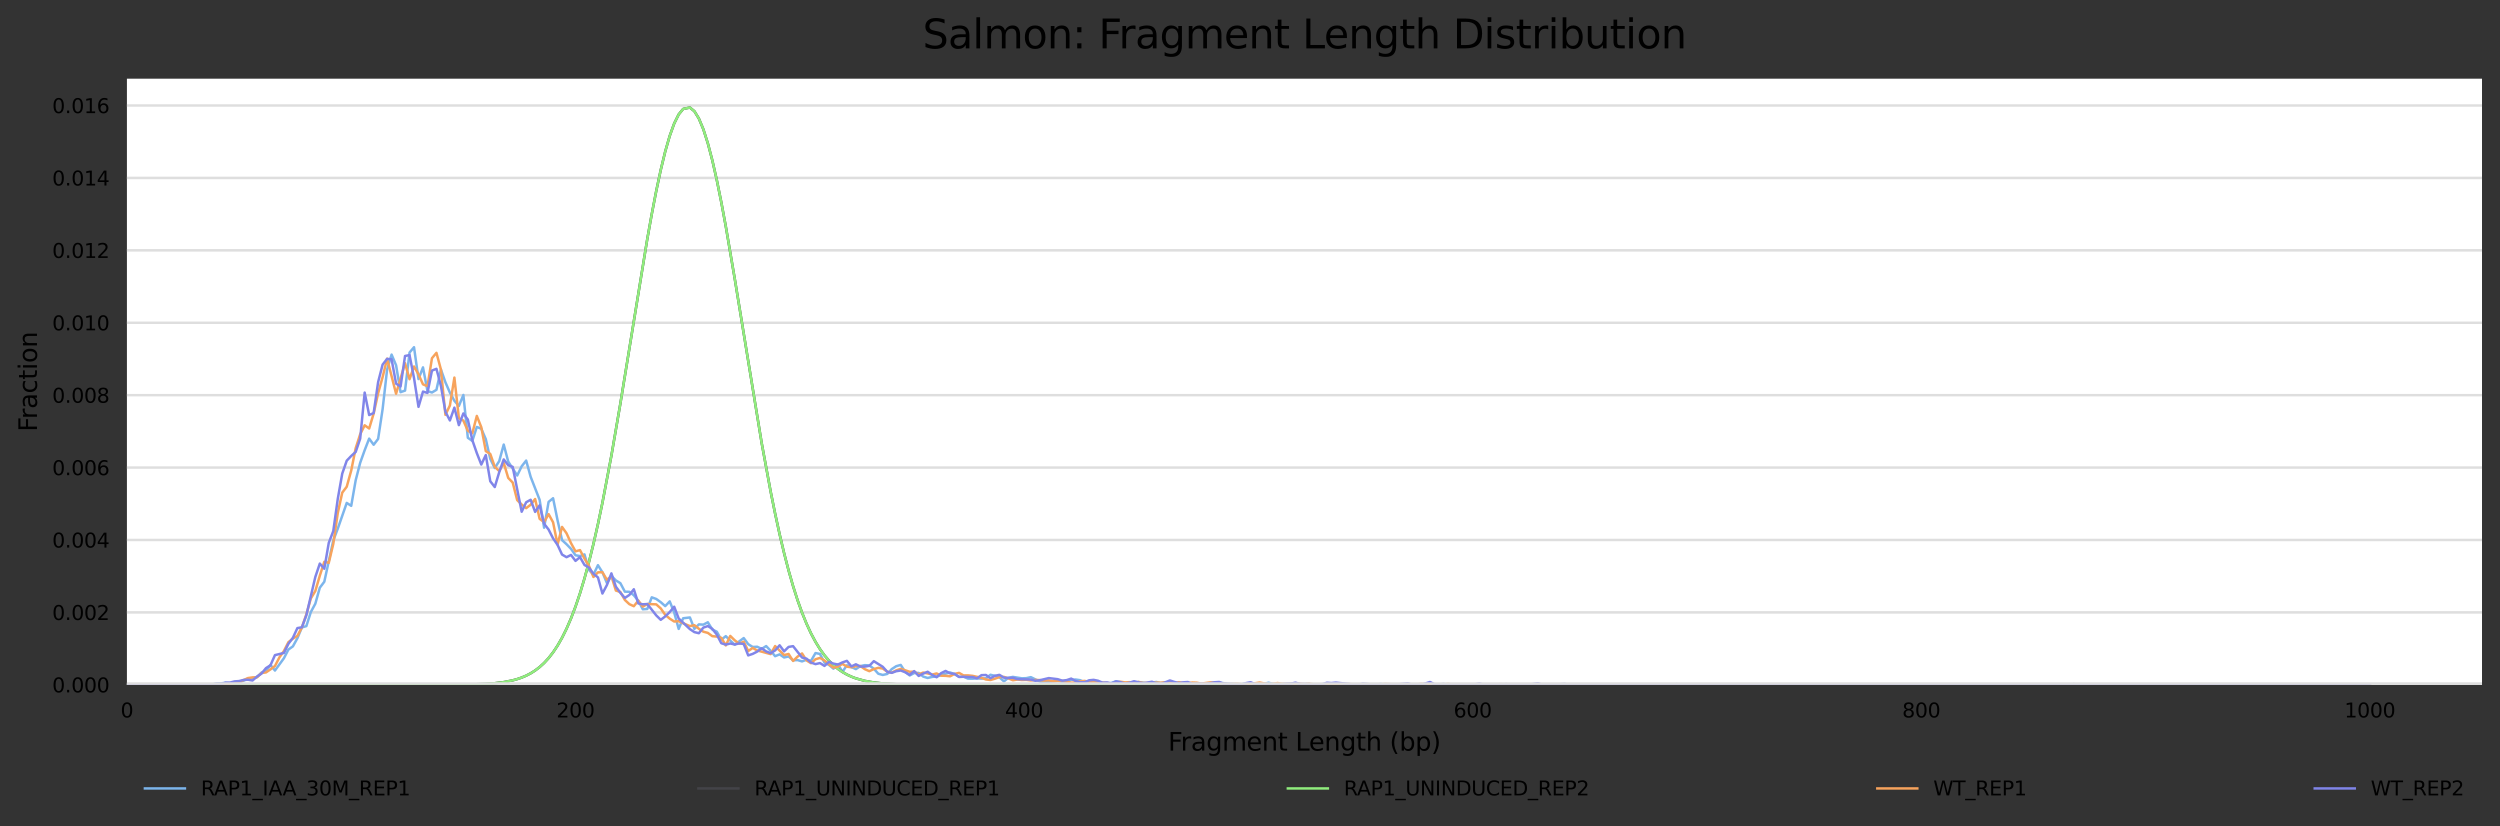 <?xml version="1.0" encoding="utf-8" standalone="no"?>
<!DOCTYPE svg PUBLIC "-//W3C//DTD SVG 1.1//EN"
  "http://www.w3.org/Graphics/SVG/1.1/DTD/svg11.dtd">
<svg xmlns:xlink="http://www.w3.org/1999/xlink" width="1000.261pt" height="330.542pt" viewBox="0 0 1000.261 330.542" xmlns="http://www.w3.org/2000/svg" version="1.1">
 <rect x="0" y="0" width="1000.261" height="330.542" fill="#333333" stroke="none"/>
 <defs>
  <style type="text/css">*{stroke-linejoin: round; stroke-linecap: butt}</style>
 </defs>
 <g id="figure_1">
  <g id="axes_1">
   <g id="patch_1">
    <path d="M 50.781 273.99 
L 993.061 273.99 
L 993.061 31.483 
L 50.781 31.483 
z
" style="fill: #ffffff"/>
   </g>
   <g id="matplotlib.axis_1">
    <g id="xtick_1">
     <g id="text_1">
      <!-- 0 -->
      <g transform="translate(48.236 287.069)scale(0.08 -0.08)">
       <defs>
        <path id="DejaVuSans-30" d="M 2034 4250 
Q 1547 4250 1301 3770 
Q 1056 3291 1056 2328 
Q 1056 1369 1301 889 
Q 1547 409 2034 409 
Q 2525 409 2770 889 
Q 3016 1369 3016 2328 
Q 3016 3291 2770 3770 
Q 2525 4250 2034 4250 
z
M 2034 4750 
Q 2819 4750 3233 4129 
Q 3647 3509 3647 2328 
Q 3647 1150 3233 529 
Q 2819 -91 2034 -91 
Q 1250 -91 836 529 
Q 422 1150 422 2328 
Q 422 3509 836 4129 
Q 1250 4750 2034 4750 
z
" transform="scale(0.016)"/>
       </defs>
       <use xlink:href="#DejaVuSans-30"/>
      </g>
     </g>
    </g>
    <g id="xtick_2">
     <g id="text_2">
      <!-- 200 -->
      <g transform="translate(222.628 287.069)scale(0.08 -0.08)">
       <defs>
        <path id="DejaVuSans-32" d="M 1228 531 
L 3431 531 
L 3431 0 
L 469 0 
L 469 531 
Q 828 903 1448 1529 
Q 2069 2156 2228 2338 
Q 2531 2678 2651 2914 
Q 2772 3150 2772 3378 
Q 2772 3750 2511 3984 
Q 2250 4219 1831 4219 
Q 1534 4219 1204 4116 
Q 875 4013 500 3803 
L 500 4441 
Q 881 4594 1212 4672 
Q 1544 4750 1819 4750 
Q 2544 4750 2975 4387 
Q 3406 4025 3406 3419 
Q 3406 3131 3298 2873 
Q 3191 2616 2906 2266 
Q 2828 2175 2409 1742 
Q 1991 1309 1228 531 
z
" transform="scale(0.016)"/>
       </defs>
       <use xlink:href="#DejaVuSans-32"/>
       <use xlink:href="#DejaVuSans-30" x="63.623"/>
       <use xlink:href="#DejaVuSans-30" x="127.246"/>
      </g>
     </g>
    </g>
    <g id="xtick_3">
     <g id="text_3">
      <!-- 400 -->
      <g transform="translate(402.109 287.069)scale(0.08 -0.08)">
       <defs>
        <path id="DejaVuSans-34" d="M 2419 4116 
L 825 1625 
L 2419 1625 
L 2419 4116 
z
M 2253 4666 
L 3047 4666 
L 3047 1625 
L 3713 1625 
L 3713 1100 
L 3047 1100 
L 3047 0 
L 2419 0 
L 2419 1100 
L 313 1100 
L 313 1709 
L 2253 4666 
z
" transform="scale(0.016)"/>
       </defs>
       <use xlink:href="#DejaVuSans-34"/>
       <use xlink:href="#DejaVuSans-30" x="63.623"/>
       <use xlink:href="#DejaVuSans-30" x="127.246"/>
      </g>
     </g>
    </g>
    <g id="xtick_4">
     <g id="text_4">
      <!-- 600 -->
      <g transform="translate(581.591 287.069)scale(0.08 -0.08)">
       <defs>
        <path id="DejaVuSans-36" d="M 2113 2584 
Q 1688 2584 1439 2293 
Q 1191 2003 1191 1497 
Q 1191 994 1439 701 
Q 1688 409 2113 409 
Q 2538 409 2786 701 
Q 3034 994 3034 1497 
Q 3034 2003 2786 2293 
Q 2538 2584 2113 2584 
z
M 3366 4563 
L 3366 3988 
Q 3128 4100 2886 4159 
Q 2644 4219 2406 4219 
Q 1781 4219 1451 3797 
Q 1122 3375 1075 2522 
Q 1259 2794 1537 2939 
Q 1816 3084 2150 3084 
Q 2853 3084 3261 2657 
Q 3669 2231 3669 1497 
Q 3669 778 3244 343 
Q 2819 -91 2113 -91 
Q 1303 -91 875 529 
Q 447 1150 447 2328 
Q 447 3434 972 4092 
Q 1497 4750 2381 4750 
Q 2619 4750 2861 4703 
Q 3103 4656 3366 4563 
z
" transform="scale(0.016)"/>
       </defs>
       <use xlink:href="#DejaVuSans-36"/>
       <use xlink:href="#DejaVuSans-30" x="63.623"/>
       <use xlink:href="#DejaVuSans-30" x="127.246"/>
      </g>
     </g>
    </g>
    <g id="xtick_5">
     <g id="text_5">
      <!-- 800 -->
      <g transform="translate(761.073 287.069)scale(0.08 -0.08)">
       <defs>
        <path id="DejaVuSans-38" d="M 2034 2216 
Q 1584 2216 1326 1975 
Q 1069 1734 1069 1313 
Q 1069 891 1326 650 
Q 1584 409 2034 409 
Q 2484 409 2743 651 
Q 3003 894 3003 1313 
Q 3003 1734 2745 1975 
Q 2488 2216 2034 2216 
z
M 1403 2484 
Q 997 2584 770 2862 
Q 544 3141 544 3541 
Q 544 4100 942 4425 
Q 1341 4750 2034 4750 
Q 2731 4750 3128 4425 
Q 3525 4100 3525 3541 
Q 3525 3141 3298 2862 
Q 3072 2584 2669 2484 
Q 3125 2378 3379 2068 
Q 3634 1759 3634 1313 
Q 3634 634 3220 271 
Q 2806 -91 2034 -91 
Q 1263 -91 848 271 
Q 434 634 434 1313 
Q 434 1759 690 2068 
Q 947 2378 1403 2484 
z
M 1172 3481 
Q 1172 3119 1398 2916 
Q 1625 2713 2034 2713 
Q 2441 2713 2670 2916 
Q 2900 3119 2900 3481 
Q 2900 3844 2670 4047 
Q 2441 4250 2034 4250 
Q 1625 4250 1398 4047 
Q 1172 3844 1172 3481 
z
" transform="scale(0.016)"/>
       </defs>
       <use xlink:href="#DejaVuSans-38"/>
       <use xlink:href="#DejaVuSans-30" x="63.623"/>
       <use xlink:href="#DejaVuSans-30" x="127.246"/>
      </g>
     </g>
    </g>
    <g id="xtick_6">
     <g id="text_6">
      <!-- 1000 -->
      <g transform="translate(938.01 287.069)scale(0.08 -0.08)">
       <defs>
        <path id="DejaVuSans-31" d="M 794 531 
L 1825 531 
L 1825 4091 
L 703 3866 
L 703 4441 
L 1819 4666 
L 2450 4666 
L 2450 531 
L 3481 531 
L 3481 0 
L 794 0 
L 794 531 
z
" transform="scale(0.016)"/>
       </defs>
       <use xlink:href="#DejaVuSans-31"/>
       <use xlink:href="#DejaVuSans-30" x="63.623"/>
       <use xlink:href="#DejaVuSans-30" x="127.246"/>
       <use xlink:href="#DejaVuSans-30" x="190.869"/>
      </g>
     </g>
    </g>
    <g id="text_7">
     <!-- Fragment Length (bp) -->
     <g transform="translate(467.363 300.331)scale(0.1 -0.1)">
      <defs>
       <path id="DejaVuSans-46" d="M 628 4666 
L 3309 4666 
L 3309 4134 
L 1259 4134 
L 1259 2759 
L 3109 2759 
L 3109 2228 
L 1259 2228 
L 1259 0 
L 628 0 
L 628 4666 
z
" transform="scale(0.016)"/>
       <path id="DejaVuSans-72" d="M 2631 2963 
Q 2534 3019 2420 3045 
Q 2306 3072 2169 3072 
Q 1681 3072 1420 2755 
Q 1159 2438 1159 1844 
L 1159 0 
L 581 0 
L 581 3500 
L 1159 3500 
L 1159 2956 
Q 1341 3275 1631 3429 
Q 1922 3584 2338 3584 
Q 2397 3584 2469 3576 
Q 2541 3569 2628 3553 
L 2631 2963 
z
" transform="scale(0.016)"/>
       <path id="DejaVuSans-61" d="M 2194 1759 
Q 1497 1759 1228 1600 
Q 959 1441 959 1056 
Q 959 750 1161 570 
Q 1363 391 1709 391 
Q 2188 391 2477 730 
Q 2766 1069 2766 1631 
L 2766 1759 
L 2194 1759 
z
M 3341 1997 
L 3341 0 
L 2766 0 
L 2766 531 
Q 2569 213 2275 61 
Q 1981 -91 1556 -91 
Q 1019 -91 701 211 
Q 384 513 384 1019 
Q 384 1609 779 1909 
Q 1175 2209 1959 2209 
L 2766 2209 
L 2766 2266 
Q 2766 2663 2505 2880 
Q 2244 3097 1772 3097 
Q 1472 3097 1187 3025 
Q 903 2953 641 2809 
L 641 3341 
Q 956 3463 1253 3523 
Q 1550 3584 1831 3584 
Q 2591 3584 2966 3190 
Q 3341 2797 3341 1997 
z
" transform="scale(0.016)"/>
       <path id="DejaVuSans-67" d="M 2906 1791 
Q 2906 2416 2648 2759 
Q 2391 3103 1925 3103 
Q 1463 3103 1205 2759 
Q 947 2416 947 1791 
Q 947 1169 1205 825 
Q 1463 481 1925 481 
Q 2391 481 2648 825 
Q 2906 1169 2906 1791 
z
M 3481 434 
Q 3481 -459 3084 -895 
Q 2688 -1331 1869 -1331 
Q 1566 -1331 1297 -1286 
Q 1028 -1241 775 -1147 
L 775 -588 
Q 1028 -725 1275 -790 
Q 1522 -856 1778 -856 
Q 2344 -856 2625 -561 
Q 2906 -266 2906 331 
L 2906 616 
Q 2728 306 2450 153 
Q 2172 0 1784 0 
Q 1141 0 747 490 
Q 353 981 353 1791 
Q 353 2603 747 3093 
Q 1141 3584 1784 3584 
Q 2172 3584 2450 3431 
Q 2728 3278 2906 2969 
L 2906 3500 
L 3481 3500 
L 3481 434 
z
" transform="scale(0.016)"/>
       <path id="DejaVuSans-6d" d="M 3328 2828 
Q 3544 3216 3844 3400 
Q 4144 3584 4550 3584 
Q 5097 3584 5394 3201 
Q 5691 2819 5691 2113 
L 5691 0 
L 5113 0 
L 5113 2094 
Q 5113 2597 4934 2840 
Q 4756 3084 4391 3084 
Q 3944 3084 3684 2787 
Q 3425 2491 3425 1978 
L 3425 0 
L 2847 0 
L 2847 2094 
Q 2847 2600 2669 2842 
Q 2491 3084 2119 3084 
Q 1678 3084 1418 2786 
Q 1159 2488 1159 1978 
L 1159 0 
L 581 0 
L 581 3500 
L 1159 3500 
L 1159 2956 
Q 1356 3278 1631 3431 
Q 1906 3584 2284 3584 
Q 2666 3584 2933 3390 
Q 3200 3197 3328 2828 
z
" transform="scale(0.016)"/>
       <path id="DejaVuSans-65" d="M 3597 1894 
L 3597 1613 
L 953 1613 
Q 991 1019 1311 708 
Q 1631 397 2203 397 
Q 2534 397 2845 478 
Q 3156 559 3463 722 
L 3463 178 
Q 3153 47 2828 -22 
Q 2503 -91 2169 -91 
Q 1331 -91 842 396 
Q 353 884 353 1716 
Q 353 2575 817 3079 
Q 1281 3584 2069 3584 
Q 2775 3584 3186 3129 
Q 3597 2675 3597 1894 
z
M 3022 2063 
Q 3016 2534 2758 2815 
Q 2500 3097 2075 3097 
Q 1594 3097 1305 2825 
Q 1016 2553 972 2059 
L 3022 2063 
z
" transform="scale(0.016)"/>
       <path id="DejaVuSans-6e" d="M 3513 2113 
L 3513 0 
L 2938 0 
L 2938 2094 
Q 2938 2591 2744 2837 
Q 2550 3084 2163 3084 
Q 1697 3084 1428 2787 
Q 1159 2491 1159 1978 
L 1159 0 
L 581 0 
L 581 3500 
L 1159 3500 
L 1159 2956 
Q 1366 3272 1645 3428 
Q 1925 3584 2291 3584 
Q 2894 3584 3203 3211 
Q 3513 2838 3513 2113 
z
" transform="scale(0.016)"/>
       <path id="DejaVuSans-74" d="M 1172 4494 
L 1172 3500 
L 2356 3500 
L 2356 3053 
L 1172 3053 
L 1172 1153 
Q 1172 725 1289 603 
Q 1406 481 1766 481 
L 2356 481 
L 2356 0 
L 1766 0 
Q 1100 0 847 248 
Q 594 497 594 1153 
L 594 3053 
L 172 3053 
L 172 3500 
L 594 3500 
L 594 4494 
L 1172 4494 
z
" transform="scale(0.016)"/>
       <path id="DejaVuSans-20" transform="scale(0.016)"/>
       <path id="DejaVuSans-4c" d="M 628 4666 
L 1259 4666 
L 1259 531 
L 3531 531 
L 3531 0 
L 628 0 
L 628 4666 
z
" transform="scale(0.016)"/>
       <path id="DejaVuSans-68" d="M 3513 2113 
L 3513 0 
L 2938 0 
L 2938 2094 
Q 2938 2591 2744 2837 
Q 2550 3084 2163 3084 
Q 1697 3084 1428 2787 
Q 1159 2491 1159 1978 
L 1159 0 
L 581 0 
L 581 4863 
L 1159 4863 
L 1159 2956 
Q 1366 3272 1645 3428 
Q 1925 3584 2291 3584 
Q 2894 3584 3203 3211 
Q 3513 2838 3513 2113 
z
" transform="scale(0.016)"/>
       <path id="DejaVuSans-28" d="M 1984 4856 
Q 1566 4138 1362 3434 
Q 1159 2731 1159 2009 
Q 1159 1288 1364 580 
Q 1569 -128 1984 -844 
L 1484 -844 
Q 1016 -109 783 600 
Q 550 1309 550 2009 
Q 550 2706 781 3412 
Q 1013 4119 1484 4856 
L 1984 4856 
z
" transform="scale(0.016)"/>
       <path id="DejaVuSans-62" d="M 3116 1747 
Q 3116 2381 2855 2742 
Q 2594 3103 2138 3103 
Q 1681 3103 1420 2742 
Q 1159 2381 1159 1747 
Q 1159 1113 1420 752 
Q 1681 391 2138 391 
Q 2594 391 2855 752 
Q 3116 1113 3116 1747 
z
M 1159 2969 
Q 1341 3281 1617 3432 
Q 1894 3584 2278 3584 
Q 2916 3584 3314 3078 
Q 3713 2572 3713 1747 
Q 3713 922 3314 415 
Q 2916 -91 2278 -91 
Q 1894 -91 1617 61 
Q 1341 213 1159 525 
L 1159 0 
L 581 0 
L 581 4863 
L 1159 4863 
L 1159 2969 
z
" transform="scale(0.016)"/>
       <path id="DejaVuSans-70" d="M 1159 525 
L 1159 -1331 
L 581 -1331 
L 581 3500 
L 1159 3500 
L 1159 2969 
Q 1341 3281 1617 3432 
Q 1894 3584 2278 3584 
Q 2916 3584 3314 3078 
Q 3713 2572 3713 1747 
Q 3713 922 3314 415 
Q 2916 -91 2278 -91 
Q 1894 -91 1617 61 
Q 1341 213 1159 525 
z
M 3116 1747 
Q 3116 2381 2855 2742 
Q 2594 3103 2138 3103 
Q 1681 3103 1420 2742 
Q 1159 2381 1159 1747 
Q 1159 1113 1420 752 
Q 1681 391 2138 391 
Q 2594 391 2855 752 
Q 3116 1113 3116 1747 
z
" transform="scale(0.016)"/>
       <path id="DejaVuSans-29" d="M 513 4856 
L 1013 4856 
Q 1481 4119 1714 3412 
Q 1947 2706 1947 2009 
Q 1947 1309 1714 600 
Q 1481 -109 1013 -844 
L 513 -844 
Q 928 -128 1133 580 
Q 1338 1288 1338 2009 
Q 1338 2731 1133 3434 
Q 928 4138 513 4856 
z
" transform="scale(0.016)"/>
      </defs>
      <use xlink:href="#DejaVuSans-46"/>
      <use xlink:href="#DejaVuSans-72" x="50.27"/>
      <use xlink:href="#DejaVuSans-61" x="91.383"/>
      <use xlink:href="#DejaVuSans-67" x="152.662"/>
      <use xlink:href="#DejaVuSans-6d" x="216.139"/>
      <use xlink:href="#DejaVuSans-65" x="313.551"/>
      <use xlink:href="#DejaVuSans-6e" x="375.074"/>
      <use xlink:href="#DejaVuSans-74" x="438.453"/>
      <use xlink:href="#DejaVuSans-20" x="477.662"/>
      <use xlink:href="#DejaVuSans-4c" x="509.449"/>
      <use xlink:href="#DejaVuSans-65" x="563.412"/>
      <use xlink:href="#DejaVuSans-6e" x="624.936"/>
      <use xlink:href="#DejaVuSans-67" x="688.314"/>
      <use xlink:href="#DejaVuSans-74" x="751.791"/>
      <use xlink:href="#DejaVuSans-68" x="791"/>
      <use xlink:href="#DejaVuSans-20" x="854.379"/>
      <use xlink:href="#DejaVuSans-28" x="886.166"/>
      <use xlink:href="#DejaVuSans-62" x="925.18"/>
      <use xlink:href="#DejaVuSans-70" x="988.656"/>
      <use xlink:href="#DejaVuSans-29" x="1052.133"/>
     </g>
    </g>
   </g>
   <g id="matplotlib.axis_2">
    <g id="ytick_1">
     <g id="line2d_1">
      <path d="M 50.781 273.99 
L 993.061 273.99 
" clip-path="url(#pc8672e152c)" style="fill: none; stroke: #dedede; stroke-linecap: square"/>
     </g>
     <g id="text_8">
      <!-- 0.000 -->
      <g transform="translate(20.878 277.029)scale(0.08 -0.08)">
       <defs>
        <path id="DejaVuSans-2e" d="M 684 794 
L 1344 794 
L 1344 0 
L 684 0 
L 684 794 
z
" transform="scale(0.016)"/>
       </defs>
       <use xlink:href="#DejaVuSans-30"/>
       <use xlink:href="#DejaVuSans-2e" x="63.623"/>
       <use xlink:href="#DejaVuSans-30" x="95.41"/>
       <use xlink:href="#DejaVuSans-30" x="159.033"/>
       <use xlink:href="#DejaVuSans-30" x="222.656"/>
      </g>
     </g>
    </g>
    <g id="ytick_2">
     <g id="line2d_2">
      <path d="M 50.781 245.019 
L 993.061 245.019 
" clip-path="url(#pc8672e152c)" style="fill: none; stroke: #dedede; stroke-linecap: square"/>
     </g>
     <g id="text_9">
      <!-- 0.002 -->
      <g transform="translate(20.878 248.058)scale(0.08 -0.08)">
       <use xlink:href="#DejaVuSans-30"/>
       <use xlink:href="#DejaVuSans-2e" x="63.623"/>
       <use xlink:href="#DejaVuSans-30" x="95.41"/>
       <use xlink:href="#DejaVuSans-30" x="159.033"/>
       <use xlink:href="#DejaVuSans-32" x="222.656"/>
      </g>
     </g>
    </g>
    <g id="ytick_3">
     <g id="line2d_3">
      <path d="M 50.781 216.047 
L 993.061 216.047 
" clip-path="url(#pc8672e152c)" style="fill: none; stroke: #dedede; stroke-linecap: square"/>
     </g>
     <g id="text_10">
      <!-- 0.004 -->
      <g transform="translate(20.878 219.086)scale(0.08 -0.08)">
       <use xlink:href="#DejaVuSans-30"/>
       <use xlink:href="#DejaVuSans-2e" x="63.623"/>
       <use xlink:href="#DejaVuSans-30" x="95.41"/>
       <use xlink:href="#DejaVuSans-30" x="159.033"/>
       <use xlink:href="#DejaVuSans-34" x="222.656"/>
      </g>
     </g>
    </g>
    <g id="ytick_4">
     <g id="line2d_4">
      <path d="M 50.781 187.076 
L 993.061 187.076 
" clip-path="url(#pc8672e152c)" style="fill: none; stroke: #dedede; stroke-linecap: square"/>
     </g>
     <g id="text_11">
      <!-- 0.006 -->
      <g transform="translate(20.878 190.115)scale(0.08 -0.08)">
       <use xlink:href="#DejaVuSans-30"/>
       <use xlink:href="#DejaVuSans-2e" x="63.623"/>
       <use xlink:href="#DejaVuSans-30" x="95.41"/>
       <use xlink:href="#DejaVuSans-30" x="159.033"/>
       <use xlink:href="#DejaVuSans-36" x="222.656"/>
      </g>
     </g>
    </g>
    <g id="ytick_5">
     <g id="line2d_5">
      <path d="M 50.781 158.104 
L 993.061 158.104 
" clip-path="url(#pc8672e152c)" style="fill: none; stroke: #dedede; stroke-linecap: square"/>
     </g>
     <g id="text_12">
      <!-- 0.008 -->
      <g transform="translate(20.878 161.143)scale(0.08 -0.08)">
       <use xlink:href="#DejaVuSans-30"/>
       <use xlink:href="#DejaVuSans-2e" x="63.623"/>
       <use xlink:href="#DejaVuSans-30" x="95.41"/>
       <use xlink:href="#DejaVuSans-30" x="159.033"/>
       <use xlink:href="#DejaVuSans-38" x="222.656"/>
      </g>
     </g>
    </g>
    <g id="ytick_6">
     <g id="line2d_6">
      <path d="M 50.781 129.133 
L 993.061 129.133 
" clip-path="url(#pc8672e152c)" style="fill: none; stroke: #dedede; stroke-linecap: square"/>
     </g>
     <g id="text_13">
      <!-- 0.010 -->
      <g transform="translate(20.878 132.172)scale(0.08 -0.08)">
       <use xlink:href="#DejaVuSans-30"/>
       <use xlink:href="#DejaVuSans-2e" x="63.623"/>
       <use xlink:href="#DejaVuSans-30" x="95.41"/>
       <use xlink:href="#DejaVuSans-31" x="159.033"/>
       <use xlink:href="#DejaVuSans-30" x="222.656"/>
      </g>
     </g>
    </g>
    <g id="ytick_7">
     <g id="line2d_7">
      <path d="M 50.781 100.161 
L 993.061 100.161 
" clip-path="url(#pc8672e152c)" style="fill: none; stroke: #dedede; stroke-linecap: square"/>
     </g>
     <g id="text_14">
      <!-- 0.012 -->
      <g transform="translate(20.878 103.201)scale(0.08 -0.08)">
       <use xlink:href="#DejaVuSans-30"/>
       <use xlink:href="#DejaVuSans-2e" x="63.623"/>
       <use xlink:href="#DejaVuSans-30" x="95.41"/>
       <use xlink:href="#DejaVuSans-31" x="159.033"/>
       <use xlink:href="#DejaVuSans-32" x="222.656"/>
      </g>
     </g>
    </g>
    <g id="ytick_8">
     <g id="line2d_8">
      <path d="M 50.781 71.19 
L 993.061 71.19 
" clip-path="url(#pc8672e152c)" style="fill: none; stroke: #dedede; stroke-linecap: square"/>
     </g>
     <g id="text_15">
      <!-- 0.014 -->
      <g transform="translate(20.878 74.229)scale(0.08 -0.08)">
       <use xlink:href="#DejaVuSans-30"/>
       <use xlink:href="#DejaVuSans-2e" x="63.623"/>
       <use xlink:href="#DejaVuSans-30" x="95.41"/>
       <use xlink:href="#DejaVuSans-31" x="159.033"/>
       <use xlink:href="#DejaVuSans-34" x="222.656"/>
      </g>
     </g>
    </g>
    <g id="ytick_9">
     <g id="line2d_9">
      <path d="M 50.781 42.218 
L 993.061 42.218 
" clip-path="url(#pc8672e152c)" style="fill: none; stroke: #dedede; stroke-linecap: square"/>
     </g>
     <g id="text_16">
      <!-- 0.016 -->
      <g transform="translate(20.878 45.258)scale(0.08 -0.08)">
       <use xlink:href="#DejaVuSans-30"/>
       <use xlink:href="#DejaVuSans-2e" x="63.623"/>
       <use xlink:href="#DejaVuSans-30" x="95.41"/>
       <use xlink:href="#DejaVuSans-31" x="159.033"/>
       <use xlink:href="#DejaVuSans-36" x="222.656"/>
      </g>
     </g>
    </g>
    <g id="text_17">
     <!-- Fraction -->
     <g transform="translate(14.798 172.696)rotate(-90)scale(0.1 -0.1)">
      <defs>
       <path id="DejaVuSans-63" d="M 3122 3366 
L 3122 2828 
Q 2878 2963 2633 3030 
Q 2388 3097 2138 3097 
Q 1578 3097 1268 2742 
Q 959 2388 959 1747 
Q 959 1106 1268 751 
Q 1578 397 2138 397 
Q 2388 397 2633 464 
Q 2878 531 3122 666 
L 3122 134 
Q 2881 22 2623 -34 
Q 2366 -91 2075 -91 
Q 1284 -91 818 406 
Q 353 903 353 1747 
Q 353 2603 823 3093 
Q 1294 3584 2113 3584 
Q 2378 3584 2631 3529 
Q 2884 3475 3122 3366 
z
" transform="scale(0.016)"/>
       <path id="DejaVuSans-69" d="M 603 3500 
L 1178 3500 
L 1178 0 
L 603 0 
L 603 3500 
z
M 603 4863 
L 1178 4863 
L 1178 4134 
L 603 4134 
L 603 4863 
z
" transform="scale(0.016)"/>
       <path id="DejaVuSans-6f" d="M 1959 3097 
Q 1497 3097 1228 2736 
Q 959 2375 959 1747 
Q 959 1119 1226 758 
Q 1494 397 1959 397 
Q 2419 397 2687 759 
Q 2956 1122 2956 1747 
Q 2956 2369 2687 2733 
Q 2419 3097 1959 3097 
z
M 1959 3584 
Q 2709 3584 3137 3096 
Q 3566 2609 3566 1747 
Q 3566 888 3137 398 
Q 2709 -91 1959 -91 
Q 1206 -91 779 398 
Q 353 888 353 1747 
Q 353 2609 779 3096 
Q 1206 3584 1959 3584 
z
" transform="scale(0.016)"/>
      </defs>
      <use xlink:href="#DejaVuSans-46"/>
      <use xlink:href="#DejaVuSans-72" x="50.27"/>
      <use xlink:href="#DejaVuSans-61" x="91.383"/>
      <use xlink:href="#DejaVuSans-63" x="152.662"/>
      <use xlink:href="#DejaVuSans-74" x="207.643"/>
      <use xlink:href="#DejaVuSans-69" x="246.852"/>
      <use xlink:href="#DejaVuSans-6f" x="274.635"/>
      <use xlink:href="#DejaVuSans-6e" x="335.816"/>
     </g>
    </g>
   </g>
   <g id="line2d_10">
    <path d="M 50.781 273.99 
L 83.087 273.99 
L 90.267 273.19 
L 92.061 273.503 
L 93.856 273.134 
L 95.651 273.055 
L 97.446 272.362 
L 99.241 271.46 
L 101.036 271.336 
L 102.83 270.852 
L 104.625 269.089 
L 106.42 268.538 
L 108.215 266.046 
L 110.01 268.286 
L 113.599 263.355 
L 115.394 259.896 
L 117.189 258.614 
L 118.984 255.369 
L 120.779 251.041 
L 122.573 250.508 
L 124.368 244.876 
L 126.163 241.546 
L 127.958 235.143 
L 129.753 232.758 
L 133.342 216.283 
L 135.137 211.533 
L 138.727 201.222 
L 140.522 202.385 
L 142.316 192.133 
L 144.111 185.168 
L 145.906 180.134 
L 147.701 175.495 
L 149.496 177.944 
L 151.29 175.603 
L 153.085 163.687 
L 154.88 147.877 
L 156.675 141.874 
L 158.47 146.136 
L 160.265 156.9 
L 162.059 156.283 
L 163.854 141.055 
L 165.649 138.925 
L 167.444 151.659 
L 169.239 146.992 
L 171.034 156.471 
L 172.828 157.036 
L 174.623 155.967 
L 176.418 147.855 
L 178.213 152.961 
L 180.008 157.092 
L 181.802 160.358 
L 183.597 162.445 
L 185.392 158.033 
L 187.187 175.152 
L 188.982 176.413 
L 190.777 170.822 
L 192.571 171.533 
L 194.366 175.709 
L 196.161 183.618 
L 197.956 187.266 
L 199.751 184.482 
L 201.545 177.872 
L 203.34 184.688 
L 206.93 190.256 
L 208.725 186.567 
L 210.52 184.277 
L 212.314 190.773 
L 215.904 199.977 
L 217.699 211.14 
L 219.494 200.809 
L 221.288 199.347 
L 223.083 208.189 
L 224.878 216.102 
L 226.673 217.752 
L 228.468 219.607 
L 230.263 222.167 
L 232.057 222.48 
L 233.852 221.82 
L 235.647 228.046 
L 237.442 229.921 
L 239.237 226.136 
L 241.031 228.976 
L 242.826 233.263 
L 244.621 230.429 
L 246.416 232.24 
L 248.211 233.326 
L 250.006 236.731 
L 251.8 236.773 
L 253.595 238.16 
L 255.39 240.38 
L 257.185 243.778 
L 258.98 243.657 
L 260.774 238.996 
L 262.569 239.647 
L 264.364 240.931 
L 266.159 242.499 
L 267.954 240.617 
L 269.749 245.062 
L 271.543 251.626 
L 273.338 247.37 
L 276.03 247.051 
L 277.825 251.615 
L 279.62 249.813 
L 281.415 249.923 
L 283.21 248.97 
L 285.005 251.887 
L 286.799 252.743 
L 288.594 255.975 
L 290.389 254.524 
L 292.184 256.309 
L 293.979 257.933 
L 297.568 255.295 
L 299.363 257.732 
L 301.158 258.853 
L 302.953 258.757 
L 304.748 259.623 
L 306.542 258.499 
L 308.337 260.38 
L 310.132 262.54 
L 311.927 261.815 
L 313.722 263.057 
L 315.516 262.657 
L 317.311 264.182 
L 319.106 264.102 
L 320.901 264.631 
L 322.696 263.948 
L 324.491 264.407 
L 326.285 261.29 
L 328.08 261.642 
L 329.875 265.132 
L 331.67 266.044 
L 333.465 267.538 
L 335.259 265.794 
L 337.054 268.813 
L 338.849 266.177 
L 340.644 266.875 
L 342.439 267.719 
L 344.234 266.51 
L 346.028 266.127 
L 347.823 266.243 
L 349.618 267.56 
L 351.413 269.567 
L 353.208 270.054 
L 355.002 269.648 
L 356.797 267.704 
L 358.592 266.544 
L 360.387 266.045 
L 362.182 268.826 
L 363.977 270.254 
L 365.771 269.298 
L 367.566 269.228 
L 369.361 270.705 
L 371.156 271.26 
L 372.951 270.834 
L 374.745 270.662 
L 376.54 270.16 
L 378.335 269.531 
L 380.13 269.038 
L 381.925 269.731 
L 383.72 270.781 
L 385.514 270.763 
L 387.309 271.523 
L 389.104 271.547 
L 390.899 271.43 
L 392.694 271.518 
L 394.488 271.373 
L 396.283 269.977 
L 398.078 270.394 
L 399.873 270.985 
L 401.668 272.627 
L 403.463 271.193 
L 405.257 270.828 
L 408.847 271.396 
L 410.642 271.327 
L 412.437 270.924 
L 416.026 272.686 
L 417.821 273.125 
L 419.616 272.772 
L 421.411 272.751 
L 423.206 272.529 
L 425 272.794 
L 426.795 272.737 
L 428.59 272.015 
L 430.385 271.883 
L 432.18 272.147 
L 433.974 272.961 
L 435.769 272.502 
L 437.564 272.673 
L 439.359 273.363 
L 441.154 273.448 
L 442.949 273.683 
L 444.743 273.204 
L 446.538 272.583 
L 450.128 273.329 
L 453.718 273.25 
L 455.512 272.905 
L 457.307 273.08 
L 459.102 273.473 
L 460.897 273.102 
L 462.692 272.867 
L 464.486 273.311 
L 466.281 272.951 
L 468.076 273.018 
L 469.871 273.569 
L 473.461 273.524 
L 475.255 273.851 
L 477.05 273.662 
L 480.64 273.834 
L 482.435 273.502 
L 486.024 273.137 
L 487.819 273.172 
L 489.614 273.335 
L 491.409 273.633 
L 496.793 273.763 
L 498.588 273.477 
L 500.383 273.541 
L 502.178 273.489 
L 503.972 273.71 
L 505.767 273.593 
L 507.562 273.15 
L 509.357 273.607 
L 514.741 273.921 
L 516.536 273.558 
L 520.126 273.918 
L 521.921 273.692 
L 523.715 273.657 
L 525.51 273.921 
L 527.305 273.846 
L 529.1 273.966 
L 530.895 273.909 
L 532.69 273.635 
L 534.484 273.881 
L 536.279 273.662 
L 538.074 273.84 
L 550.638 273.934 
L 552.433 273.655 
L 554.227 273.934 
L 556.022 273.975 
L 557.817 273.864 
L 563.201 273.921 
L 564.996 273.983 
L 566.791 273.771 
L 568.586 273.771 
L 570.381 273.99 
L 577.56 273.93 
L 581.15 273.768 
L 582.944 273.95 
L 584.739 273.99 
L 586.534 273.841 
L 588.329 273.841 
L 590.124 273.96 
L 591.919 273.809 
L 593.713 273.96 
L 597.303 273.934 
L 602.687 273.972 
L 613.456 273.99 
L 615.251 273.96 
L 617.046 273.809 
L 618.841 273.96 
L 622.43 273.96 
L 624.225 273.809 
L 626.02 273.96 
L 633.199 273.99 
L 669.096 273.918 
L 670.891 273.717 
L 672.685 273.945 
L 674.48 273.99 
L 676.275 273.869 
L 678.07 273.869 
L 679.865 273.99 
L 692.428 273.99 
L 766.913 273.972 
L 768.708 273.879 
L 772.298 273.99 
L 948.19 273.99 
L 948.19 273.99 
" clip-path="url(#pc8672e152c)" style="fill: none; stroke: #7cb5ec; stroke-linecap: square"/>
   </g>
   <g id="line2d_11">
    <path d="M 50.781 273.99 
L 187.187 273.884 
L 194.366 273.635 
L 197.956 273.367 
L 201.545 272.923 
L 205.135 272.21 
L 206.93 271.713 
L 208.725 271.096 
L 210.52 270.334 
L 212.314 269.402 
L 214.109 268.268 
L 215.904 266.9 
L 217.699 265.261 
L 219.494 263.311 
L 221.288 261.01 
L 223.083 258.313 
L 224.878 255.177 
L 226.673 251.557 
L 228.468 247.411 
L 230.263 242.7 
L 232.057 237.389 
L 233.852 231.449 
L 235.647 224.861 
L 237.442 217.615 
L 239.237 209.713 
L 241.031 201.17 
L 244.621 182.305 
L 248.211 161.47 
L 258.98 95.617 
L 260.774 85.646 
L 262.569 76.387 
L 264.364 67.994 
L 266.159 60.615 
L 267.954 54.382 
L 269.749 49.407 
L 271.543 45.786 
L 273.338 43.584 
L 276.03 43.031 
L 277.825 44.504 
L 279.62 47.423 
L 281.415 51.731 
L 283.21 57.347 
L 285.005 64.17 
L 286.799 72.073 
L 288.594 80.918 
L 290.389 90.553 
L 293.979 111.554 
L 304.748 177.257 
L 308.337 196.667 
L 310.132 205.52 
L 311.927 213.745 
L 313.722 221.321 
L 315.516 228.237 
L 317.311 234.499 
L 319.106 240.121 
L 320.901 245.128 
L 322.696 249.552 
L 324.491 253.43 
L 326.285 256.802 
L 328.08 259.714 
L 329.875 262.207 
L 331.67 264.327 
L 333.465 266.117 
L 335.259 267.615 
L 337.054 268.862 
L 338.849 269.891 
L 340.644 270.734 
L 342.439 271.421 
L 346.028 272.42 
L 349.618 273.055 
L 353.208 273.447 
L 358.592 273.761 
L 365.771 273.924 
L 381.925 273.987 
L 611.662 273.99 
L 948.19 273.99 
L 948.19 273.99 
" clip-path="url(#pc8672e152c)" style="fill: none; stroke: #434348; stroke-linecap: square"/>
   </g>
   <g id="line2d_12">
    <path d="M 50.781 273.99 
L 187.187 273.884 
L 194.366 273.635 
L 197.956 273.367 
L 201.545 272.923 
L 205.135 272.21 
L 206.93 271.713 
L 208.725 271.096 
L 210.52 270.334 
L 212.314 269.402 
L 214.109 268.268 
L 215.904 266.9 
L 217.699 265.261 
L 219.494 263.311 
L 221.288 261.01 
L 223.083 258.313 
L 224.878 255.177 
L 226.673 251.557 
L 228.468 247.411 
L 230.263 242.7 
L 232.057 237.389 
L 233.852 231.449 
L 235.647 224.861 
L 237.442 217.615 
L 239.237 209.713 
L 241.031 201.17 
L 244.621 182.305 
L 248.211 161.47 
L 258.98 95.617 
L 260.774 85.646 
L 262.569 76.387 
L 264.364 67.994 
L 266.159 60.615 
L 267.954 54.382 
L 269.749 49.407 
L 271.543 45.786 
L 273.338 43.584 
L 276.03 43.031 
L 277.825 44.504 
L 279.62 47.423 
L 281.415 51.731 
L 283.21 57.347 
L 285.005 64.17 
L 286.799 72.073 
L 288.594 80.918 
L 290.389 90.553 
L 293.979 111.554 
L 304.748 177.257 
L 308.337 196.667 
L 310.132 205.52 
L 311.927 213.745 
L 313.722 221.321 
L 315.516 228.237 
L 317.311 234.499 
L 319.106 240.121 
L 320.901 245.128 
L 322.696 249.552 
L 324.491 253.43 
L 326.285 256.802 
L 328.08 259.714 
L 329.875 262.207 
L 331.67 264.327 
L 333.465 266.117 
L 335.259 267.615 
L 337.054 268.862 
L 338.849 269.891 
L 340.644 270.734 
L 342.439 271.421 
L 346.028 272.42 
L 349.618 273.055 
L 353.208 273.447 
L 358.592 273.761 
L 365.771 273.924 
L 381.925 273.987 
L 611.662 273.99 
L 948.19 273.99 
L 948.19 273.99 
" clip-path="url(#pc8672e152c)" style="fill: none; stroke: #90ed7d; stroke-linecap: square"/>
   </g>
   <g id="line2d_13">
    <path d="M 50.781 273.99 
L 83.087 273.971 
L 84.882 273.78 
L 88.472 273.753 
L 90.267 273.578 
L 92.061 273.711 
L 93.856 273.112 
L 95.651 272.934 
L 99.241 271.286 
L 101.036 271.032 
L 102.83 271.012 
L 104.625 269.277 
L 106.42 269.035 
L 108.215 267.826 
L 110.01 266.474 
L 111.804 263.009 
L 113.599 260.468 
L 115.394 256.931 
L 117.189 255.515 
L 118.984 254.428 
L 120.779 251.058 
L 122.573 245.78 
L 124.368 239.444 
L 126.163 236.458 
L 127.958 230.319 
L 129.753 224.783 
L 131.547 225.168 
L 133.342 217.63 
L 135.137 205.292 
L 136.932 197.112 
L 138.727 194.74 
L 140.522 188.274 
L 142.316 179.311 
L 144.111 173.755 
L 145.906 170.157 
L 147.701 171.442 
L 149.496 165.494 
L 151.29 157.325 
L 153.085 150.897 
L 154.88 143.501 
L 158.47 157.526 
L 162.059 145.31 
L 163.854 151.723 
L 165.649 146.634 
L 167.444 149.768 
L 169.239 153.78 
L 171.034 154.518 
L 172.828 143.321 
L 174.623 141.172 
L 176.418 147.862 
L 178.213 165.973 
L 180.008 162.227 
L 181.802 151.074 
L 183.597 167.321 
L 185.392 168.267 
L 187.187 172.362 
L 188.982 173.349 
L 190.777 166.415 
L 192.571 170.935 
L 194.366 180.497 
L 196.161 181.624 
L 197.956 186.754 
L 199.751 188.481 
L 201.545 185.219 
L 203.34 191.214 
L 205.135 193.078 
L 206.93 200.099 
L 208.725 201.869 
L 210.52 203.318 
L 212.314 201.948 
L 214.109 199.662 
L 215.904 207.587 
L 217.699 208.899 
L 219.494 205.708 
L 221.288 208.974 
L 223.083 217.895 
L 224.878 210.832 
L 226.673 213.374 
L 228.468 217.326 
L 230.263 220.593 
L 232.057 220.096 
L 233.852 223.487 
L 235.647 226.414 
L 237.442 230.848 
L 239.237 228.996 
L 241.031 228.955 
L 242.826 231.969 
L 244.621 230.547 
L 246.416 236.289 
L 248.211 236.837 
L 250.006 240.037 
L 251.8 241.724 
L 253.595 242.543 
L 255.39 240.312 
L 257.185 242.723 
L 258.98 241.657 
L 262.569 241.808 
L 264.364 243.433 
L 266.159 245.995 
L 267.954 247.508 
L 269.749 248.671 
L 271.543 248.528 
L 273.338 249.378 
L 276.03 250.506 
L 277.825 250.144 
L 279.62 251.575 
L 281.415 252.743 
L 283.21 253.223 
L 285.005 254.542 
L 286.799 254.694 
L 288.594 255.183 
L 290.389 258.241 
L 292.184 254.44 
L 293.979 256.196 
L 295.773 257.547 
L 297.568 256.739 
L 299.363 260.469 
L 301.158 259.246 
L 302.953 260.242 
L 308.337 261.713 
L 310.132 258.491 
L 313.722 262.102 
L 315.516 261.655 
L 317.311 264.446 
L 319.106 262.72 
L 320.901 261.451 
L 322.696 264.243 
L 324.491 265.34 
L 326.285 263.764 
L 328.08 263.239 
L 329.875 264.26 
L 331.67 265.8 
L 333.465 267.139 
L 335.259 266.679 
L 337.054 265.616 
L 338.849 266.733 
L 340.644 266.988 
L 342.439 266.523 
L 344.234 266.473 
L 346.028 267.749 
L 347.823 268.537 
L 349.618 267.704 
L 351.413 267.205 
L 353.208 267.495 
L 355.002 268.751 
L 356.797 269.145 
L 358.592 268.221 
L 360.387 267.603 
L 363.977 268.783 
L 365.771 268.735 
L 367.566 269.821 
L 369.361 269.093 
L 371.156 269.442 
L 372.951 269.91 
L 374.745 269.445 
L 376.54 270.349 
L 378.335 270.4 
L 380.13 270.591 
L 381.925 269.639 
L 383.72 269.219 
L 385.514 270.241 
L 387.309 270.222 
L 389.104 270.403 
L 392.694 271.186 
L 394.488 271.865 
L 396.283 272.068 
L 398.078 271.549 
L 399.873 270.889 
L 401.668 270.828 
L 403.463 271.413 
L 405.257 272.17 
L 407.052 271.895 
L 408.847 272.07 
L 410.642 272.011 
L 412.437 272.245 
L 414.231 272.049 
L 416.026 272.092 
L 417.821 272.317 
L 419.616 272.202 
L 421.411 272.596 
L 423.206 272.423 
L 425 272.448 
L 428.59 273.134 
L 430.385 273.059 
L 432.18 272.589 
L 433.974 272.427 
L 435.769 272.822 
L 437.564 272.789 
L 444.743 273.45 
L 448.333 272.774 
L 450.128 273.019 
L 451.923 272.938 
L 453.718 273.407 
L 455.512 272.819 
L 457.307 273.256 
L 462.692 273.135 
L 464.486 273.148 
L 466.281 272.959 
L 468.076 273.218 
L 469.871 273.34 
L 471.666 272.933 
L 473.461 273.265 
L 475.255 273.354 
L 477.05 273.081 
L 478.845 273.147 
L 480.64 273.515 
L 484.229 273.015 
L 487.819 273.231 
L 489.614 273.568 
L 491.409 273.757 
L 494.998 273.589 
L 496.793 273.789 
L 498.588 273.851 
L 500.383 273.67 
L 503.972 273.076 
L 507.562 273.789 
L 509.357 273.597 
L 511.152 273.284 
L 512.947 273.562 
L 514.741 273.653 
L 520.126 273.534 
L 521.921 273.736 
L 523.715 273.529 
L 525.51 273.779 
L 530.895 273.958 
L 534.484 273.68 
L 536.279 273.782 
L 539.869 273.716 
L 543.458 273.882 
L 545.253 273.937 
L 547.048 273.822 
L 548.843 273.822 
L 550.638 273.982 
L 554.227 273.669 
L 561.407 273.974 
L 564.996 273.786 
L 566.791 273.866 
L 568.586 273.615 
L 573.97 273.942 
L 577.56 273.863 
L 579.355 273.65 
L 581.15 273.865 
L 586.534 273.957 
L 588.329 273.83 
L 590.124 273.963 
L 591.919 273.954 
L 593.713 273.776 
L 595.508 273.926 
L 597.303 273.93 
L 599.098 273.765 
L 600.893 273.745 
L 602.687 273.954 
L 609.867 273.987 
L 624.225 273.954 
L 626.02 273.776 
L 627.815 273.954 
L 634.994 273.99 
L 685.249 273.99 
L 687.044 273.848 
L 688.839 273.848 
L 690.634 273.99 
L 948.19 273.99 
L 948.19 273.99 
" clip-path="url(#pc8672e152c)" style="fill: none; stroke: #f7a35c; stroke-linecap: square"/>
   </g>
   <g id="line2d_14">
    <path d="M 50.781 273.99 
L 84.882 273.885 
L 86.677 273.551 
L 88.472 273.665 
L 90.267 273.134 
L 92.061 273.091 
L 93.856 272.62 
L 95.651 272.499 
L 97.446 272.046 
L 99.241 271.974 
L 101.036 272.267 
L 102.83 270.698 
L 104.625 269.521 
L 106.42 267.315 
L 108.215 266.175 
L 110.01 262.117 
L 113.599 261.238 
L 115.394 257.59 
L 117.189 255.188 
L 118.984 251.307 
L 120.779 250.977 
L 122.573 246.189 
L 126.163 230.838 
L 127.958 225.494 
L 129.753 227.546 
L 131.547 217.177 
L 133.342 212.512 
L 135.137 199.631 
L 136.932 189.491 
L 138.727 184.328 
L 140.522 182.436 
L 142.316 180.814 
L 144.111 175.502 
L 145.906 157.075 
L 147.701 166.05 
L 149.496 165.271 
L 151.29 152.881 
L 153.085 145.874 
L 154.88 143.587 
L 156.675 143.757 
L 158.47 153.498 
L 160.265 154.649 
L 162.059 142.431 
L 163.854 142.073 
L 165.649 151.247 
L 167.444 162.781 
L 169.239 156.677 
L 171.034 157.21 
L 172.828 148.272 
L 174.623 147.566 
L 176.418 154.434 
L 178.213 164.747 
L 180.008 168.216 
L 181.802 163.093 
L 183.597 170.095 
L 185.392 165.424 
L 187.187 167.864 
L 188.982 176.11 
L 190.777 181.283 
L 192.571 185.866 
L 194.366 182.086 
L 196.161 192.552 
L 197.956 194.866 
L 199.751 188.902 
L 201.545 183.821 
L 203.34 186.125 
L 205.135 186.806 
L 208.725 204.745 
L 210.52 200.955 
L 212.314 199.962 
L 214.109 204.805 
L 215.904 202.186 
L 217.699 209.557 
L 219.494 211.875 
L 221.288 215.403 
L 223.083 218.024 
L 224.878 221.884 
L 226.673 222.933 
L 228.468 222.039 
L 230.263 224.408 
L 232.057 222.915 
L 233.852 226.044 
L 235.647 227.087 
L 237.442 229.568 
L 239.237 231.026 
L 241.031 237.467 
L 242.826 234.081 
L 244.621 229.411 
L 246.416 234.737 
L 248.211 237.188 
L 250.006 239.243 
L 251.8 238.048 
L 253.595 235.768 
L 255.39 241.441 
L 257.185 241.78 
L 258.98 241.677 
L 262.569 246.229 
L 264.364 247.991 
L 266.159 246.63 
L 267.954 244.882 
L 269.749 242.756 
L 271.543 247.458 
L 276.03 251.714 
L 277.825 252.911 
L 279.62 253.352 
L 281.415 251.102 
L 283.21 250.484 
L 285.005 251.622 
L 286.799 253.891 
L 288.594 257.359 
L 290.389 257.906 
L 292.184 257.464 
L 293.979 257.865 
L 295.773 257.418 
L 297.568 257.665 
L 299.363 262.228 
L 301.158 261.627 
L 302.953 260.707 
L 304.748 259.385 
L 306.542 260.634 
L 308.337 261.341 
L 310.132 260.231 
L 311.927 258.188 
L 313.722 260.604 
L 315.516 258.836 
L 317.311 258.528 
L 320.901 263.082 
L 322.696 263.534 
L 324.491 265.09 
L 326.285 265.72 
L 328.08 265.297 
L 329.875 266.433 
L 331.67 264.801 
L 333.465 265.515 
L 335.259 265.88 
L 337.054 265.033 
L 338.849 264.412 
L 340.644 266.645 
L 342.439 265.785 
L 344.234 266.7 
L 346.028 266.705 
L 347.823 266.397 
L 349.618 264.537 
L 353.208 266.801 
L 355.002 268.8 
L 356.797 269.204 
L 358.592 268.552 
L 360.387 268.277 
L 362.182 268.971 
L 363.977 270.012 
L 365.771 268.519 
L 367.566 270.442 
L 369.361 269.525 
L 371.156 268.769 
L 372.951 270.015 
L 374.745 270.97 
L 376.54 269.335 
L 378.335 268.447 
L 380.13 269.42 
L 381.925 269.602 
L 383.72 270.869 
L 385.514 270.767 
L 387.309 270.896 
L 389.104 270.878 
L 390.899 271.426 
L 392.694 270.132 
L 394.488 270.061 
L 396.283 271.358 
L 398.078 270.395 
L 399.873 270.008 
L 401.668 271.135 
L 403.463 271.255 
L 405.257 271.175 
L 407.052 271.709 
L 412.437 271.88 
L 414.231 272.379 
L 416.026 272.163 
L 419.616 271.308 
L 423.206 271.748 
L 425 272.326 
L 426.795 272.113 
L 428.59 271.505 
L 430.385 272.495 
L 432.18 272.99 
L 433.974 272.959 
L 435.769 272.186 
L 437.564 272.013 
L 439.359 272.371 
L 441.154 273.156 
L 442.949 273.042 
L 444.743 273.424 
L 446.538 272.618 
L 448.333 272.949 
L 450.128 273.525 
L 451.923 273.175 
L 453.718 272.549 
L 457.307 273.43 
L 460.897 272.761 
L 462.692 273.499 
L 464.486 273.722 
L 468.076 272.247 
L 469.871 272.844 
L 471.666 273.294 
L 473.461 273 
L 475.255 272.88 
L 477.05 273.659 
L 480.64 273.566 
L 482.435 273.713 
L 486.024 272.973 
L 487.819 272.862 
L 489.614 273.572 
L 496.793 273.853 
L 498.588 273.3 
L 500.383 272.964 
L 502.178 273.741 
L 503.972 273.975 
L 509.357 273.733 
L 511.152 273.918 
L 514.741 273.546 
L 516.536 273.515 
L 518.331 273.134 
L 520.126 273.64 
L 523.715 273.725 
L 527.305 273.921 
L 529.1 273.734 
L 530.895 273.164 
L 532.69 273.292 
L 534.484 273.106 
L 539.869 273.68 
L 541.664 273.96 
L 543.458 273.936 
L 545.253 273.533 
L 547.048 273.67 
L 548.843 273.933 
L 550.638 273.99 
L 554.227 273.933 
L 557.817 273.99 
L 563.201 273.396 
L 564.996 273.919 
L 568.586 273.99 
L 572.176 272.866 
L 573.97 273.795 
L 575.765 273.858 
L 577.56 273.653 
L 579.355 273.934 
L 582.944 273.99 
L 588.329 273.99 
L 590.124 273.803 
L 591.919 273.489 
L 593.713 273.927 
L 599.098 273.809 
L 600.893 273.886 
L 602.687 273.71 
L 604.482 273.943 
L 609.867 273.99 
L 611.662 273.952 
L 615.251 273.386 
L 617.046 273.896 
L 620.636 273.99 
L 626.02 273.647 
L 627.815 273.934 
L 631.405 273.99 
L 634.994 273.99 
L 636.789 273.804 
L 638.584 273.804 
L 640.379 273.99 
L 642.174 273.804 
L 643.968 273.804 
L 645.763 273.963 
L 672.685 273.959 
L 674.48 273.804 
L 676.275 273.959 
L 683.454 273.99 
L 713.966 273.959 
L 715.761 273.804 
L 717.556 273.959 
L 725.633 273.99 
L 827.937 273.943 
L 829.732 273.71 
L 831.527 273.943 
L 836.911 273.99 
L 948.19 273.99 
L 948.19 273.99 
" clip-path="url(#pc8672e152c)" style="fill: none; stroke: #8085e9; stroke-linecap: square"/>
   </g>
   <g id="line2d_15">
    <path d="M 50.781 273.99 
L 993.061 273.99 
" clip-path="url(#pc8672e152c)" style="fill: none; stroke: #dedede; stroke-width: 2; stroke-linecap: square"/>
   </g>
   <g id="text_18">
    <!-- Salmon: Fragment Length Distribution -->
    <g transform="translate(369.159 19.358)scale(0.16 -0.16)">
     <defs>
      <path id="DejaVuSans-53" d="M 3425 4513 
L 3425 3897 
Q 3066 4069 2747 4153 
Q 2428 4238 2131 4238 
Q 1616 4238 1336 4038 
Q 1056 3838 1056 3469 
Q 1056 3159 1242 3001 
Q 1428 2844 1947 2747 
L 2328 2669 
Q 3034 2534 3370 2195 
Q 3706 1856 3706 1288 
Q 3706 609 3251 259 
Q 2797 -91 1919 -91 
Q 1588 -91 1214 -16 
Q 841 59 441 206 
L 441 856 
Q 825 641 1194 531 
Q 1563 422 1919 422 
Q 2459 422 2753 634 
Q 3047 847 3047 1241 
Q 3047 1584 2836 1778 
Q 2625 1972 2144 2069 
L 1759 2144 
Q 1053 2284 737 2584 
Q 422 2884 422 3419 
Q 422 4038 858 4394 
Q 1294 4750 2059 4750 
Q 2388 4750 2728 4690 
Q 3069 4631 3425 4513 
z
" transform="scale(0.016)"/>
      <path id="DejaVuSans-6c" d="M 603 4863 
L 1178 4863 
L 1178 0 
L 603 0 
L 603 4863 
z
" transform="scale(0.016)"/>
      <path id="DejaVuSans-3a" d="M 750 794 
L 1409 794 
L 1409 0 
L 750 0 
L 750 794 
z
M 750 3309 
L 1409 3309 
L 1409 2516 
L 750 2516 
L 750 3309 
z
" transform="scale(0.016)"/>
      <path id="DejaVuSans-44" d="M 1259 4147 
L 1259 519 
L 2022 519 
Q 2988 519 3436 956 
Q 3884 1394 3884 2338 
Q 3884 3275 3436 3711 
Q 2988 4147 2022 4147 
L 1259 4147 
z
M 628 4666 
L 1925 4666 
Q 3281 4666 3915 4102 
Q 4550 3538 4550 2338 
Q 4550 1131 3912 565 
Q 3275 0 1925 0 
L 628 0 
L 628 4666 
z
" transform="scale(0.016)"/>
      <path id="DejaVuSans-73" d="M 2834 3397 
L 2834 2853 
Q 2591 2978 2328 3040 
Q 2066 3103 1784 3103 
Q 1356 3103 1142 2972 
Q 928 2841 928 2578 
Q 928 2378 1081 2264 
Q 1234 2150 1697 2047 
L 1894 2003 
Q 2506 1872 2764 1633 
Q 3022 1394 3022 966 
Q 3022 478 2636 193 
Q 2250 -91 1575 -91 
Q 1294 -91 989 -36 
Q 684 19 347 128 
L 347 722 
Q 666 556 975 473 
Q 1284 391 1588 391 
Q 1994 391 2212 530 
Q 2431 669 2431 922 
Q 2431 1156 2273 1281 
Q 2116 1406 1581 1522 
L 1381 1569 
Q 847 1681 609 1914 
Q 372 2147 372 2553 
Q 372 3047 722 3315 
Q 1072 3584 1716 3584 
Q 2034 3584 2315 3537 
Q 2597 3491 2834 3397 
z
" transform="scale(0.016)"/>
      <path id="DejaVuSans-75" d="M 544 1381 
L 544 3500 
L 1119 3500 
L 1119 1403 
Q 1119 906 1312 657 
Q 1506 409 1894 409 
Q 2359 409 2629 706 
Q 2900 1003 2900 1516 
L 2900 3500 
L 3475 3500 
L 3475 0 
L 2900 0 
L 2900 538 
Q 2691 219 2414 64 
Q 2138 -91 1772 -91 
Q 1169 -91 856 284 
Q 544 659 544 1381 
z
M 1991 3584 
L 1991 3584 
z
" transform="scale(0.016)"/>
     </defs>
     <use xlink:href="#DejaVuSans-53"/>
     <use xlink:href="#DejaVuSans-61" x="63.477"/>
     <use xlink:href="#DejaVuSans-6c" x="124.756"/>
     <use xlink:href="#DejaVuSans-6d" x="152.539"/>
     <use xlink:href="#DejaVuSans-6f" x="249.951"/>
     <use xlink:href="#DejaVuSans-6e" x="311.133"/>
     <use xlink:href="#DejaVuSans-3a" x="374.512"/>
     <use xlink:href="#DejaVuSans-20" x="408.203"/>
     <use xlink:href="#DejaVuSans-46" x="439.99"/>
     <use xlink:href="#DejaVuSans-72" x="490.26"/>
     <use xlink:href="#DejaVuSans-61" x="531.373"/>
     <use xlink:href="#DejaVuSans-67" x="592.652"/>
     <use xlink:href="#DejaVuSans-6d" x="656.129"/>
     <use xlink:href="#DejaVuSans-65" x="753.541"/>
     <use xlink:href="#DejaVuSans-6e" x="815.064"/>
     <use xlink:href="#DejaVuSans-74" x="878.443"/>
     <use xlink:href="#DejaVuSans-20" x="917.652"/>
     <use xlink:href="#DejaVuSans-4c" x="949.439"/>
     <use xlink:href="#DejaVuSans-65" x="1003.402"/>
     <use xlink:href="#DejaVuSans-6e" x="1064.926"/>
     <use xlink:href="#DejaVuSans-67" x="1128.305"/>
     <use xlink:href="#DejaVuSans-74" x="1191.781"/>
     <use xlink:href="#DejaVuSans-68" x="1230.99"/>
     <use xlink:href="#DejaVuSans-20" x="1294.369"/>
     <use xlink:href="#DejaVuSans-44" x="1326.156"/>
     <use xlink:href="#DejaVuSans-69" x="1403.158"/>
     <use xlink:href="#DejaVuSans-73" x="1430.941"/>
     <use xlink:href="#DejaVuSans-74" x="1483.041"/>
     <use xlink:href="#DejaVuSans-72" x="1522.25"/>
     <use xlink:href="#DejaVuSans-69" x="1563.363"/>
     <use xlink:href="#DejaVuSans-62" x="1591.146"/>
     <use xlink:href="#DejaVuSans-75" x="1654.623"/>
     <use xlink:href="#DejaVuSans-74" x="1718.002"/>
     <use xlink:href="#DejaVuSans-69" x="1757.211"/>
     <use xlink:href="#DejaVuSans-6f" x="1784.994"/>
     <use xlink:href="#DejaVuSans-6e" x="1846.176"/>
    </g>
   </g>
   <g id="legend_1">
    <g id="line2d_16">
     <path d="M 57.981 315.455 
L 65.981 315.455 
L 73.981 315.455 
" style="fill: none; stroke: #7cb5ec; stroke-linecap: square"/>
    </g>
    <g id="text_19">
     <!-- RAP1_IAA_30M_REP1 -->
     <g transform="translate(80.381 318.255)scale(0.08 -0.08)">
      <defs>
       <path id="DejaVuSans-52" d="M 2841 2188 
Q 3044 2119 3236 1894 
Q 3428 1669 3622 1275 
L 4263 0 
L 3584 0 
L 2988 1197 
Q 2756 1666 2539 1819 
Q 2322 1972 1947 1972 
L 1259 1972 
L 1259 0 
L 628 0 
L 628 4666 
L 2053 4666 
Q 2853 4666 3247 4331 
Q 3641 3997 3641 3322 
Q 3641 2881 3436 2590 
Q 3231 2300 2841 2188 
z
M 1259 4147 
L 1259 2491 
L 2053 2491 
Q 2509 2491 2742 2702 
Q 2975 2913 2975 3322 
Q 2975 3731 2742 3939 
Q 2509 4147 2053 4147 
L 1259 4147 
z
" transform="scale(0.016)"/>
       <path id="DejaVuSans-41" d="M 2188 4044 
L 1331 1722 
L 3047 1722 
L 2188 4044 
z
M 1831 4666 
L 2547 4666 
L 4325 0 
L 3669 0 
L 3244 1197 
L 1141 1197 
L 716 0 
L 50 0 
L 1831 4666 
z
" transform="scale(0.016)"/>
       <path id="DejaVuSans-50" d="M 1259 4147 
L 1259 2394 
L 2053 2394 
Q 2494 2394 2734 2622 
Q 2975 2850 2975 3272 
Q 2975 3691 2734 3919 
Q 2494 4147 2053 4147 
L 1259 4147 
z
M 628 4666 
L 2053 4666 
Q 2838 4666 3239 4311 
Q 3641 3956 3641 3272 
Q 3641 2581 3239 2228 
Q 2838 1875 2053 1875 
L 1259 1875 
L 1259 0 
L 628 0 
L 628 4666 
z
" transform="scale(0.016)"/>
       <path id="DejaVuSans-5f" d="M 3263 -1063 
L 3263 -1509 
L -63 -1509 
L -63 -1063 
L 3263 -1063 
z
" transform="scale(0.016)"/>
       <path id="DejaVuSans-49" d="M 628 4666 
L 1259 4666 
L 1259 0 
L 628 0 
L 628 4666 
z
" transform="scale(0.016)"/>
       <path id="DejaVuSans-33" d="M 2597 2516 
Q 3050 2419 3304 2112 
Q 3559 1806 3559 1356 
Q 3559 666 3084 287 
Q 2609 -91 1734 -91 
Q 1441 -91 1130 -33 
Q 819 25 488 141 
L 488 750 
Q 750 597 1062 519 
Q 1375 441 1716 441 
Q 2309 441 2620 675 
Q 2931 909 2931 1356 
Q 2931 1769 2642 2001 
Q 2353 2234 1838 2234 
L 1294 2234 
L 1294 2753 
L 1863 2753 
Q 2328 2753 2575 2939 
Q 2822 3125 2822 3475 
Q 2822 3834 2567 4026 
Q 2313 4219 1838 4219 
Q 1578 4219 1281 4162 
Q 984 4106 628 3988 
L 628 4550 
Q 988 4650 1302 4700 
Q 1616 4750 1894 4750 
Q 2613 4750 3031 4423 
Q 3450 4097 3450 3541 
Q 3450 3153 3228 2886 
Q 3006 2619 2597 2516 
z
" transform="scale(0.016)"/>
       <path id="DejaVuSans-4d" d="M 628 4666 
L 1569 4666 
L 2759 1491 
L 3956 4666 
L 4897 4666 
L 4897 0 
L 4281 0 
L 4281 4097 
L 3078 897 
L 2444 897 
L 1241 4097 
L 1241 0 
L 628 0 
L 628 4666 
z
" transform="scale(0.016)"/>
       <path id="DejaVuSans-45" d="M 628 4666 
L 3578 4666 
L 3578 4134 
L 1259 4134 
L 1259 2753 
L 3481 2753 
L 3481 2222 
L 1259 2222 
L 1259 531 
L 3634 531 
L 3634 0 
L 628 0 
L 628 4666 
z
" transform="scale(0.016)"/>
      </defs>
      <use xlink:href="#DejaVuSans-52"/>
      <use xlink:href="#DejaVuSans-41" x="65.482"/>
      <use xlink:href="#DejaVuSans-50" x="133.891"/>
      <use xlink:href="#DejaVuSans-31" x="194.193"/>
      <use xlink:href="#DejaVuSans-5f" x="257.816"/>
      <use xlink:href="#DejaVuSans-49" x="307.816"/>
      <use xlink:href="#DejaVuSans-41" x="337.309"/>
      <use xlink:href="#DejaVuSans-41" x="408.467"/>
      <use xlink:href="#DejaVuSans-5f" x="476.875"/>
      <use xlink:href="#DejaVuSans-33" x="526.875"/>
      <use xlink:href="#DejaVuSans-30" x="590.498"/>
      <use xlink:href="#DejaVuSans-4d" x="654.121"/>
      <use xlink:href="#DejaVuSans-5f" x="740.4"/>
      <use xlink:href="#DejaVuSans-52" x="790.4"/>
      <use xlink:href="#DejaVuSans-45" x="859.883"/>
      <use xlink:href="#DejaVuSans-50" x="923.066"/>
      <use xlink:href="#DejaVuSans-31" x="983.369"/>
     </g>
    </g>
    <g id="line2d_17">
     <path d="M 279.432 315.455 
L 287.432 315.455 
L 295.432 315.455 
" style="fill: none; stroke: #434348; stroke-linecap: square"/>
    </g>
    <g id="text_20">
     <!-- RAP1_UNINDUCED_REP1 -->
     <g transform="translate(301.832 318.255)scale(0.08 -0.08)">
      <defs>
       <path id="DejaVuSans-55" d="M 556 4666 
L 1191 4666 
L 1191 1831 
Q 1191 1081 1462 751 
Q 1734 422 2344 422 
Q 2950 422 3222 751 
Q 3494 1081 3494 1831 
L 3494 4666 
L 4128 4666 
L 4128 1753 
Q 4128 841 3676 375 
Q 3225 -91 2344 -91 
Q 1459 -91 1007 375 
Q 556 841 556 1753 
L 556 4666 
z
" transform="scale(0.016)"/>
       <path id="DejaVuSans-4e" d="M 628 4666 
L 1478 4666 
L 3547 763 
L 3547 4666 
L 4159 4666 
L 4159 0 
L 3309 0 
L 1241 3903 
L 1241 0 
L 628 0 
L 628 4666 
z
" transform="scale(0.016)"/>
       <path id="DejaVuSans-43" d="M 4122 4306 
L 4122 3641 
Q 3803 3938 3442 4084 
Q 3081 4231 2675 4231 
Q 1875 4231 1450 3742 
Q 1025 3253 1025 2328 
Q 1025 1406 1450 917 
Q 1875 428 2675 428 
Q 3081 428 3442 575 
Q 3803 722 4122 1019 
L 4122 359 
Q 3791 134 3420 21 
Q 3050 -91 2638 -91 
Q 1578 -91 968 557 
Q 359 1206 359 2328 
Q 359 3453 968 4101 
Q 1578 4750 2638 4750 
Q 3056 4750 3426 4639 
Q 3797 4528 4122 4306 
z
" transform="scale(0.016)"/>
      </defs>
      <use xlink:href="#DejaVuSans-52"/>
      <use xlink:href="#DejaVuSans-41" x="65.482"/>
      <use xlink:href="#DejaVuSans-50" x="133.891"/>
      <use xlink:href="#DejaVuSans-31" x="194.193"/>
      <use xlink:href="#DejaVuSans-5f" x="257.816"/>
      <use xlink:href="#DejaVuSans-55" x="307.816"/>
      <use xlink:href="#DejaVuSans-4e" x="381.01"/>
      <use xlink:href="#DejaVuSans-49" x="455.814"/>
      <use xlink:href="#DejaVuSans-4e" x="485.307"/>
      <use xlink:href="#DejaVuSans-44" x="560.111"/>
      <use xlink:href="#DejaVuSans-55" x="637.113"/>
      <use xlink:href="#DejaVuSans-43" x="710.307"/>
      <use xlink:href="#DejaVuSans-45" x="780.131"/>
      <use xlink:href="#DejaVuSans-44" x="843.314"/>
      <use xlink:href="#DejaVuSans-5f" x="920.316"/>
      <use xlink:href="#DejaVuSans-52" x="970.316"/>
      <use xlink:href="#DejaVuSans-45" x="1039.799"/>
      <use xlink:href="#DejaVuSans-50" x="1102.982"/>
      <use xlink:href="#DejaVuSans-31" x="1163.285"/>
     </g>
    </g>
    <g id="line2d_18">
     <path d="M 515.277 315.455 
L 523.277 315.455 
L 531.277 315.455 
" style="fill: none; stroke: #90ed7d; stroke-linecap: square"/>
    </g>
    <g id="text_21">
     <!-- RAP1_UNINDUCED_REP2 -->
     <g transform="translate(537.677 318.255)scale(0.08 -0.08)">
      <use xlink:href="#DejaVuSans-52"/>
      <use xlink:href="#DejaVuSans-41" x="65.482"/>
      <use xlink:href="#DejaVuSans-50" x="133.891"/>
      <use xlink:href="#DejaVuSans-31" x="194.193"/>
      <use xlink:href="#DejaVuSans-5f" x="257.816"/>
      <use xlink:href="#DejaVuSans-55" x="307.816"/>
      <use xlink:href="#DejaVuSans-4e" x="381.01"/>
      <use xlink:href="#DejaVuSans-49" x="455.814"/>
      <use xlink:href="#DejaVuSans-4e" x="485.307"/>
      <use xlink:href="#DejaVuSans-44" x="560.111"/>
      <use xlink:href="#DejaVuSans-55" x="637.113"/>
      <use xlink:href="#DejaVuSans-43" x="710.307"/>
      <use xlink:href="#DejaVuSans-45" x="780.131"/>
      <use xlink:href="#DejaVuSans-44" x="843.314"/>
      <use xlink:href="#DejaVuSans-5f" x="920.316"/>
      <use xlink:href="#DejaVuSans-52" x="970.316"/>
      <use xlink:href="#DejaVuSans-45" x="1039.799"/>
      <use xlink:href="#DejaVuSans-50" x="1102.982"/>
      <use xlink:href="#DejaVuSans-32" x="1163.285"/>
     </g>
    </g>
    <g id="line2d_19">
     <path d="M 751.122 315.455 
L 759.122 315.455 
L 767.122 315.455 
" style="fill: none; stroke: #f7a35c; stroke-linecap: square"/>
    </g>
    <g id="text_22">
     <!-- WT_REP1 -->
     <g transform="translate(773.522 318.255)scale(0.08 -0.08)">
      <defs>
       <path id="DejaVuSans-57" d="M 213 4666 
L 850 4666 
L 1831 722 
L 2809 4666 
L 3519 4666 
L 4500 722 
L 5478 4666 
L 6119 4666 
L 4947 0 
L 4153 0 
L 3169 4050 
L 2175 0 
L 1381 0 
L 213 4666 
z
" transform="scale(0.016)"/>
       <path id="DejaVuSans-54" d="M -19 4666 
L 3928 4666 
L 3928 4134 
L 2272 4134 
L 2272 0 
L 1638 0 
L 1638 4134 
L -19 4134 
L -19 4666 
z
" transform="scale(0.016)"/>
      </defs>
      <use xlink:href="#DejaVuSans-57"/>
      <use xlink:href="#DejaVuSans-54" x="98.877"/>
      <use xlink:href="#DejaVuSans-5f" x="159.961"/>
      <use xlink:href="#DejaVuSans-52" x="209.961"/>
      <use xlink:href="#DejaVuSans-45" x="279.443"/>
      <use xlink:href="#DejaVuSans-50" x="342.627"/>
      <use xlink:href="#DejaVuSans-31" x="402.93"/>
     </g>
    </g>
    <g id="line2d_20">
     <path d="M 926.137 315.455 
L 934.137 315.455 
L 942.137 315.455 
" style="fill: none; stroke: #8085e9; stroke-linecap: square"/>
    </g>
    <g id="text_23">
     <!-- WT_REP2 -->
     <g transform="translate(948.537 318.255)scale(0.08 -0.08)">
      <use xlink:href="#DejaVuSans-57"/>
      <use xlink:href="#DejaVuSans-54" x="98.877"/>
      <use xlink:href="#DejaVuSans-5f" x="159.961"/>
      <use xlink:href="#DejaVuSans-52" x="209.961"/>
      <use xlink:href="#DejaVuSans-45" x="279.443"/>
      <use xlink:href="#DejaVuSans-50" x="342.627"/>
      <use xlink:href="#DejaVuSans-32" x="402.93"/>
     </g>
    </g>
   </g>
  </g>
 </g>
 <defs>
  <clipPath id="pc8672e152c">
   <rect x="50.781" y="31.483" width="942.28" height="242.507"/>
  </clipPath>
 </defs>
</svg>
